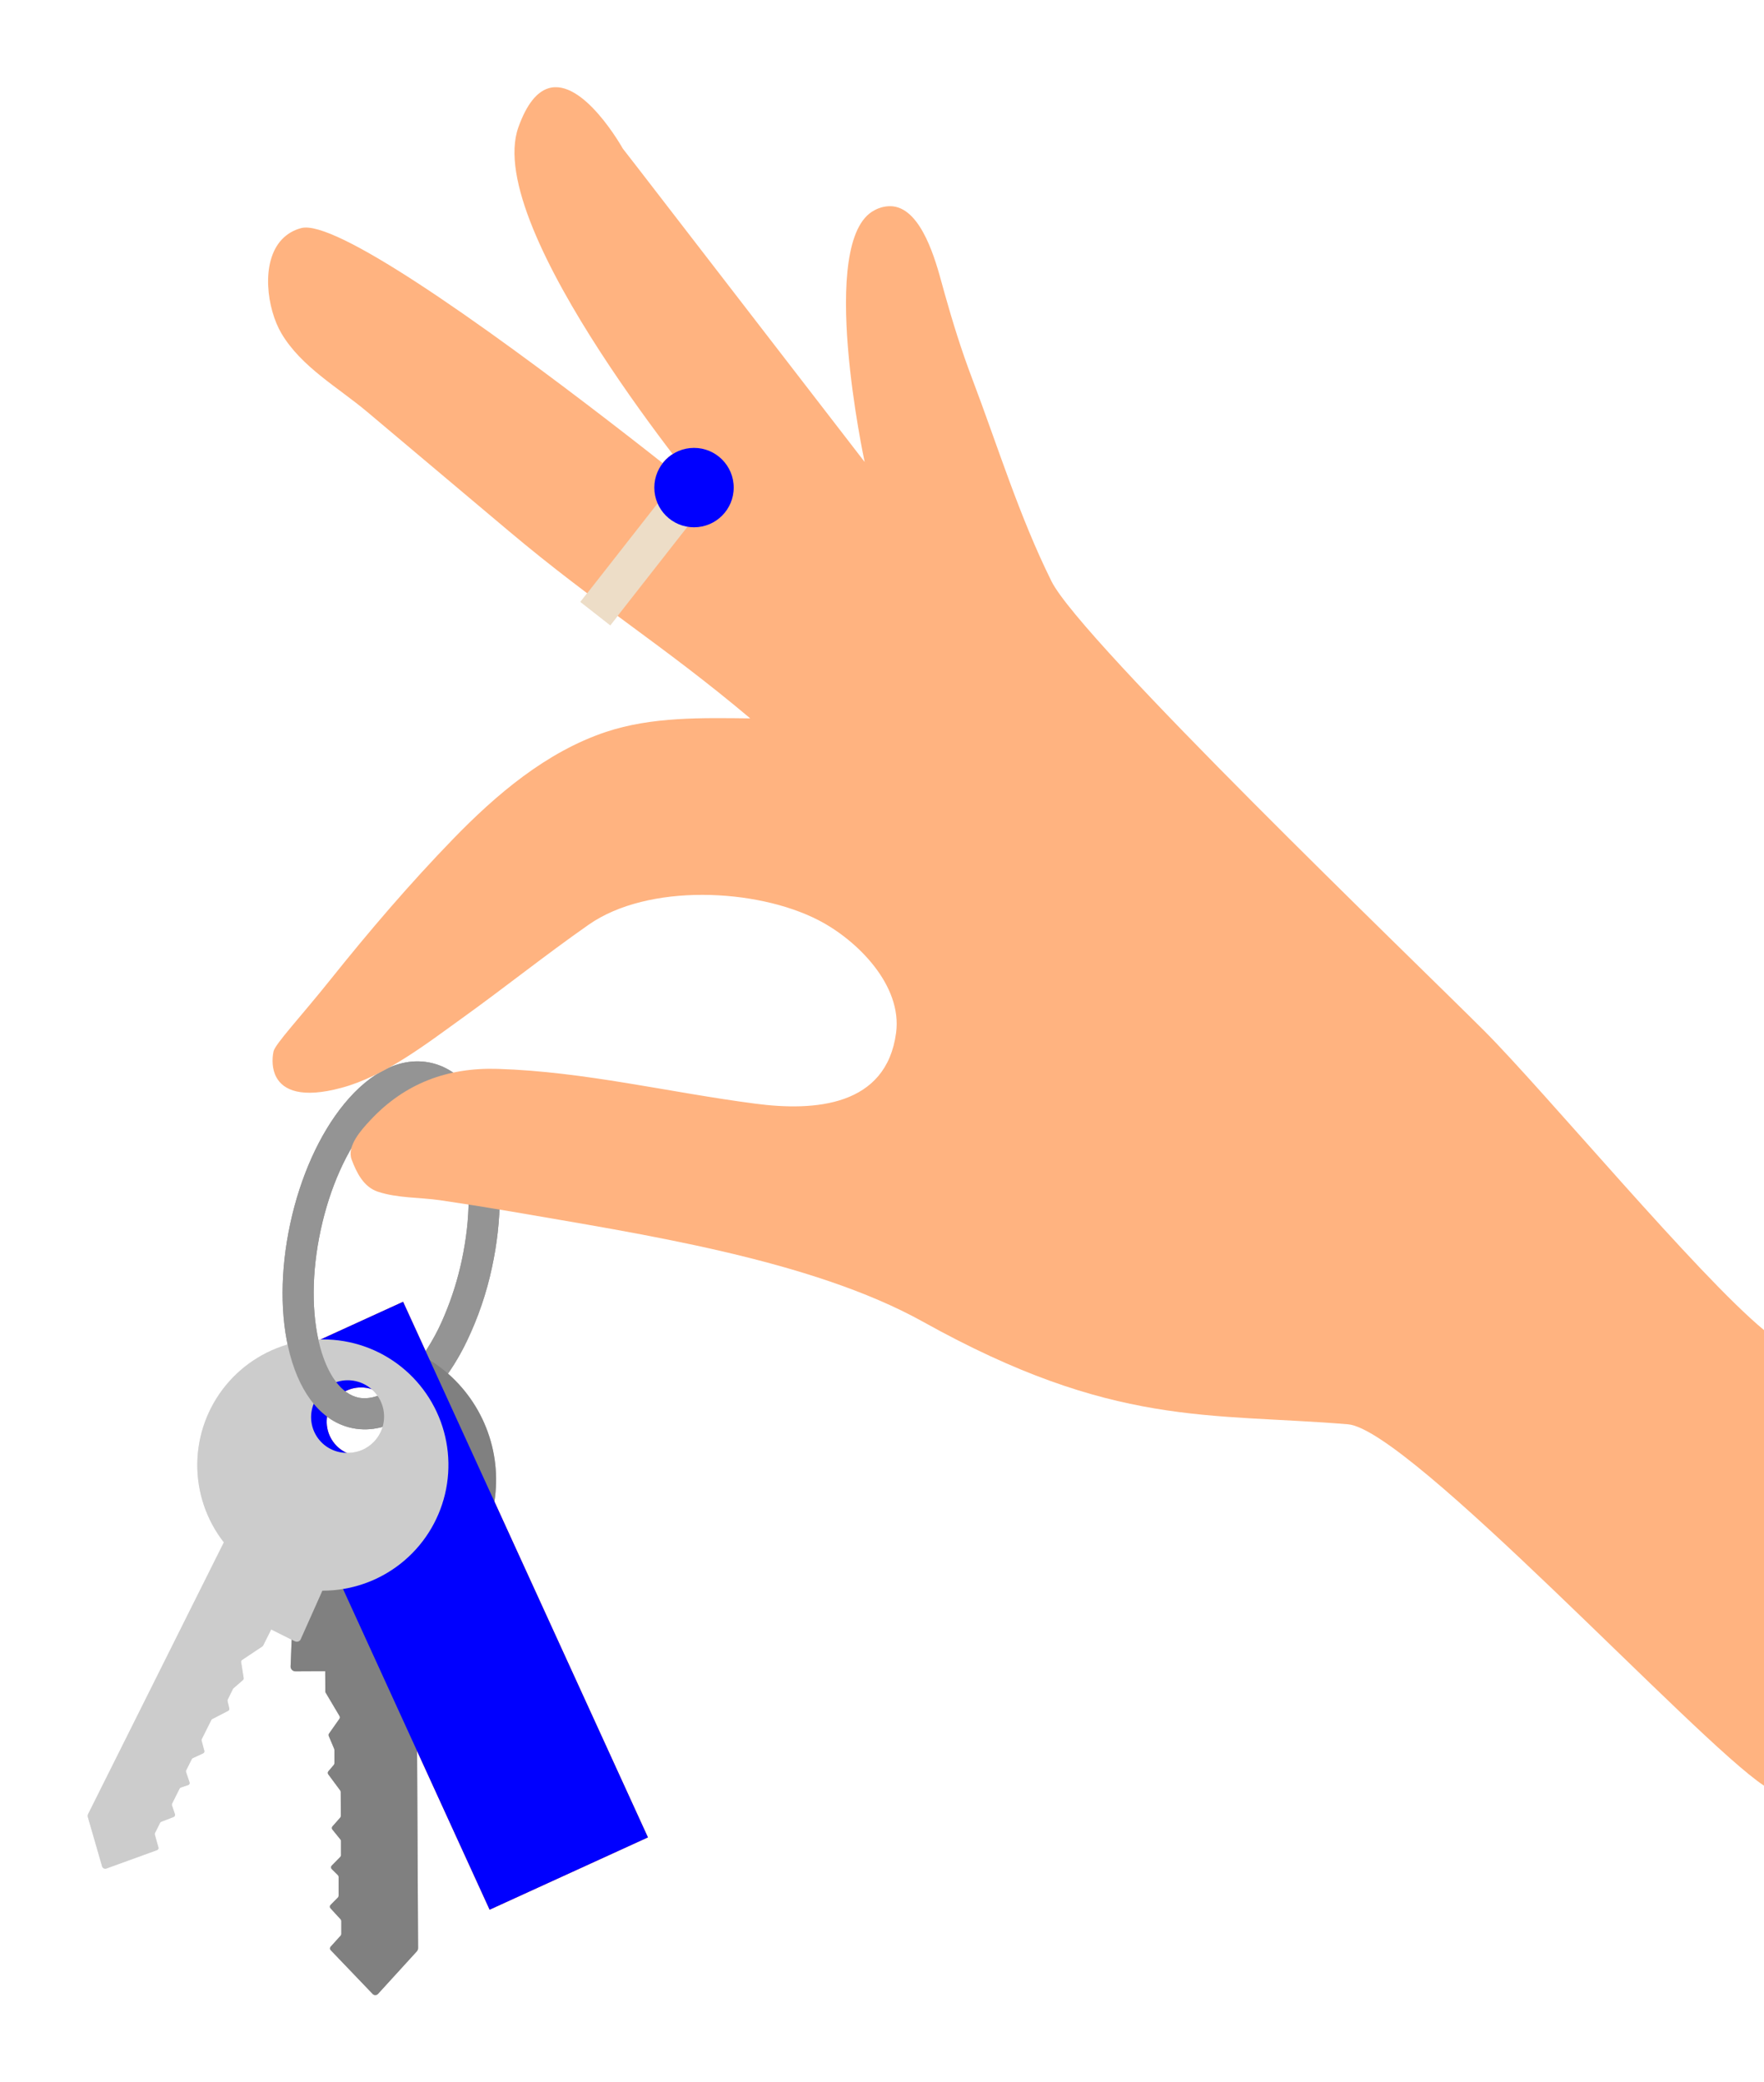 <?xml version="1.0" encoding="UTF-8" standalone="no"?>
<svg
   width="494"
   height="583"
   viewBox="0 0 494 583"
   fill="none"
   version="1.1"
   id="svg32"
   sodipodi:docname="hand-with-keys-ed6e1cf39649a690517999fc510538522f34b89cfcdc950a616318177c8afdce.svg"
   inkscape:version="1.2 (dc2aeda, 2022-05-15)"
   xmlns:inkscape="http://www.inkscape.org/namespaces/inkscape"
   xmlns:sodipodi="http://sodipodi.sourceforge.net/DTD/sodipodi-0.dtd"
   xmlns="http://www.w3.org/2000/svg"
   xmlns:svg="http://www.w3.org/2000/svg">
  <defs
     id="defs36" />
  <sodipodi:namedview
     id="namedview34"
     pagecolor="#ffffff"
     bordercolor="#999999"
     borderopacity="1"
     inkscape:showpageshadow="0"
     inkscape:pageopacity="0"
     inkscape:pagecheckerboard="0"
     inkscape:deskcolor="#d1d1d1"
     showgrid="false"
     inkscape:zoom="0.40480274"
     inkscape:cx="-69.169492"
     inkscape:cy="291.5"
     inkscape:window-width="1309"
     inkscape:window-height="456"
     inkscape:window-x="435"
     inkscape:window-y="25"
     inkscape:window-maximized="0"
     inkscape:current-layer="svg32" />
  <path
     d="M115.993 382.734C111.564 388.18 106.809 391.233 102.62 391.462L100.671 396.45L104.632 400.025C110.819 399.177 117.074 395.154 122.73 388.243C125.879 384.323 128.563 380.053 130.73 375.516L129.98 368.211H124.509C122.368 373.428 119.501 378.318 115.993 382.734Z"
     fill="#949494"
     id="path2" />
  <path
     d="M59.874 414.48C59.844 407.413 61.71 400.466 65.278 394.364C68.847 388.263 73.987 383.23 80.162 379.789C86.338 376.349 93.324 374.627 100.391 374.804C107.459 374.98 114.35 377.049 120.346 380.793C126.342 384.537 131.224 389.821 134.483 396.093C137.742 402.365 139.259 409.396 138.875 416.454C138.492 423.511 136.222 430.337 132.303 436.219C128.384 442.102 122.958 446.825 116.592 449.899L117.079 545.419C117.08 545.765 116.951 546.098 116.718 546.354L105.859 558.258C105.762 558.361 105.645 558.443 105.515 558.499C105.386 558.555 105.246 558.584 105.104 558.584C104.963 558.584 104.823 558.555 104.693 558.499C104.563 558.443 104.446 558.361 104.349 558.258L92.588 545.984C92.47 545.857 92.405 545.69 92.405 545.516C92.405 545.343 92.47 545.176 92.588 545.049L95.404 541.927C95.523 541.793 95.586 541.619 95.58 541.44V537.845C95.576 537.674 95.51 537.51 95.395 537.383L92.564 534.3C92.442 534.172 92.373 534.002 92.373 533.825C92.373 533.648 92.442 533.478 92.564 533.35L94.635 531.256C94.699 531.192 94.75 531.116 94.785 531.033C94.819 530.949 94.836 530.859 94.834 530.769V525.499C94.833 525.316 94.76 525.14 94.63 525.012L92.905 523.302C92.84 523.239 92.789 523.163 92.754 523.079C92.719 522.996 92.7 522.906 92.7 522.815C92.7 522.724 92.719 522.635 92.754 522.551C92.789 522.467 92.84 522.391 92.905 522.328L95.297 519.893C95.424 519.762 95.496 519.588 95.497 519.406V515.465C95.498 515.309 95.445 515.158 95.346 515.037L93.095 512.251C92.99 512.127 92.933 511.97 92.933 511.808C92.933 511.645 92.99 511.488 93.095 511.364L95.278 508.89C95.387 508.763 95.447 508.6 95.448 508.432L95.414 501.701C95.414 501.555 95.366 501.413 95.278 501.297L91.931 496.782C91.838 496.657 91.79 496.504 91.795 496.348C91.8 496.193 91.859 496.043 91.96 495.925L93.495 494.123C93.597 493.996 93.654 493.838 93.655 493.675V489.939C93.654 489.849 93.636 489.76 93.602 489.676L92.067 486.043C92.021 485.935 92.003 485.816 92.016 485.699C92.029 485.583 92.072 485.471 92.14 485.375L95.063 481.221C95.138 481.113 95.18 480.986 95.186 480.856C95.192 480.725 95.162 480.595 95.097 480.481L91.195 473.901C91.133 473.798 91.101 473.68 91.103 473.56L91.073 467.905L82.752 467.944C82.551 467.945 82.352 467.902 82.17 467.817C81.987 467.733 81.825 467.609 81.696 467.456C81.566 467.302 81.472 467.121 81.419 466.927C81.367 466.733 81.358 466.53 81.393 466.332L82.036 449.801C75.418 446.562 69.836 441.539 65.921 435.298C62.005 429.057 59.911 421.847 59.874 414.48ZM99.385 409.288C101.733 409.28 104.025 408.575 105.973 407.263C107.92 405.951 109.434 404.092 110.324 401.919C111.213 399.747 111.438 397.359 110.97 395.059C110.502 392.759 109.362 390.649 107.694 388.997C106.027 387.344 103.906 386.224 101.601 385.777C99.296 385.329 96.91 385.576 94.745 386.485C92.58 387.394 90.734 388.925 89.439 390.883C88.145 392.841 87.461 395.14 87.473 397.487C87.48 399.044 87.794 400.584 88.396 402.02C88.999 403.455 89.878 404.758 90.984 405.854C92.09 406.95 93.401 407.817 94.843 408.407C96.284 408.996 97.827 409.295 99.385 409.288Z"
     fill="#B5B5B5"
     id="path4" />
  <path
     d="M112.884 364.475L68.551 384.722L137.117 534.68L181.45 514.433L112.884 364.475ZM104.632 406.994C102.865 407.693 100.932 407.852 99.075 407.452C97.219 407.052 95.522 406.111 94.2 404.748C92.878 403.385 91.99 401.66 91.648 399.792C91.306 397.925 91.526 395.998 92.279 394.254C93.032 392.511 94.285 391.031 95.879 389.999C97.474 388.968 99.338 388.432 101.237 388.459C103.136 388.487 104.985 389.076 106.549 390.153C108.113 391.231 109.322 392.747 110.025 394.511C110.491 395.685 110.722 396.939 110.703 398.202C110.684 399.464 110.417 400.711 109.916 401.87C109.415 403.03 108.691 404.079 107.784 404.958C106.877 405.837 105.806 406.529 104.632 406.994Z"
     fill="#FF620F"
     id="path6" />
  <path
     d="M106.156 378.706C99.013 375.146 90.871 374.118 83.066 375.792C75.262 377.466 68.258 381.742 63.204 387.919C58.15 394.096 55.347 401.807 55.254 409.787C55.16 417.766 57.782 425.54 62.69 431.834L24.69 507.882C24.553 508.157 24.525 508.474 24.612 508.769L28.588 522.542C28.623 522.663 28.682 522.776 28.763 522.873C28.843 522.97 28.942 523.049 29.055 523.106C29.167 523.164 29.29 523.197 29.416 523.205C29.542 523.212 29.668 523.194 29.786 523.151L43.987 517.998C44.133 517.946 44.253 517.84 44.324 517.703C44.394 517.566 44.41 517.406 44.367 517.258L43.359 513.659C43.315 513.513 43.329 513.356 43.398 513.22L44.83 510.356C44.898 510.223 45.012 510.119 45.152 510.064L48.63 508.715C48.777 508.658 48.896 508.547 48.963 508.405C49.03 508.262 49.04 508.1 48.991 507.95L48.158 505.461C48.13 505.382 48.119 505.298 48.125 505.214C48.131 505.131 48.154 505.049 48.192 504.974L50.287 500.781C50.322 500.708 50.372 500.644 50.433 500.591C50.494 500.538 50.565 500.499 50.642 500.474L52.693 499.787C52.77 499.762 52.84 499.722 52.901 499.669C52.962 499.617 53.011 499.552 53.047 499.48C53.083 499.408 53.104 499.33 53.109 499.25C53.115 499.169 53.104 499.089 53.078 499.013L52.104 496.144C52.074 496.065 52.062 495.981 52.066 495.898C52.072 495.814 52.094 495.732 52.133 495.657L53.702 492.521C53.764 492.396 53.867 492.296 53.994 492.238L56.888 490.903C57.018 490.842 57.123 490.737 57.184 490.606C57.244 490.475 57.257 490.327 57.219 490.188L56.454 487.353C56.417 487.208 56.433 487.054 56.498 486.919L59.178 481.562C59.237 481.447 59.33 481.353 59.446 481.294L63.894 479.005C64.017 478.943 64.116 478.841 64.173 478.715C64.23 478.589 64.241 478.447 64.205 478.313L63.718 476.268C63.683 476.127 63.7 475.978 63.767 475.849L65.228 472.878C65.263 472.805 65.312 472.74 65.374 472.688L68.03 470.389C68.109 470.322 68.169 470.235 68.205 470.138C68.24 470.041 68.251 469.936 68.234 469.834L67.528 465.358C67.508 465.242 67.523 465.124 67.57 465.017C67.617 464.91 67.693 464.818 67.791 464.754L73.486 460.955C73.575 460.898 73.646 460.817 73.691 460.721L75.941 456.216L82.567 459.523C82.725 459.602 82.898 459.647 83.075 459.653C83.252 459.659 83.428 459.626 83.591 459.558C83.754 459.489 83.9 459.386 84.019 459.256C84.139 459.125 84.228 458.97 84.282 458.802L90.284 445.355C98.219 445.377 105.928 442.719 112.162 437.81C118.396 432.902 122.788 426.033 124.625 418.316C126.463 410.599 125.639 402.487 122.286 395.297C118.934 388.108 113.25 382.261 106.156 378.706ZM102.376 405.494C100.885 406.323 99.209 406.76 97.504 406.765C95.767 406.833 94.043 406.447 92.502 405.645C90.96 404.843 89.655 403.653 88.713 402.193C87.772 400.732 87.228 399.052 87.134 397.317C87.04 395.582 87.401 393.853 88.179 392.3C88.86 390.85 89.873 389.58 91.137 388.595C92.401 387.611 93.88 386.938 95.453 386.633C97.026 386.328 98.649 386.399 100.19 386.84C101.73 387.281 103.145 388.08 104.318 389.171C105.491 390.262 106.39 391.615 106.941 393.12C107.493 394.624 107.68 396.237 107.49 397.828C107.299 399.418 106.735 400.941 105.844 402.273C104.952 403.604 103.759 404.706 102.361 405.489L102.376 405.494Z"
     fill="#E1E1E1"
     id="path8" />
  <path
     d="M137.872 318.074C134.802 306.584 128.659 299.298 120.572 297.554C112.485 295.81 103.881 299.921 96.349 309.122C89.48 317.523 84.126 329.407 81.286 342.587C78.446 355.766 78.416 368.805 81.218 379.291C84.282 390.776 90.43 398.067 98.517 399.81C99.263 399.971 100.018 400.082 100.778 400.142C102.066 400.244 103.362 400.205 104.641 400.025L102.629 391.462C101.865 391.512 101.098 391.458 100.349 391.302C95.682 390.298 91.775 385.101 89.631 377.046C87.195 367.87 87.244 356.283 89.802 344.413C92.359 332.544 97.08 321.975 103.097 314.62C107.969 308.649 113.225 305.532 117.683 305.892C118.041 305.922 118.398 305.975 118.75 306.048C123.412 307.056 127.324 312.253 129.468 320.309C131.904 329.485 131.86 341.072 129.302 352.942C128.183 358.169 126.578 363.281 124.508 368.211L130.73 375.516C133.906 368.909 136.278 361.945 137.794 354.773C140.639 341.593 140.663 328.56 137.872 318.074Z"
     fill="#949494"
     id="path10" />
  <path
     d="M197.603 140.982L189.241 134.436L162.547 168.521L170.909 175.066L197.603 140.982Z"
     fill="#EDDDC7"
     id="path12" />
  <path
     d="M194.355 147.63C200.495 147.63 205.473 142.654 205.473 136.516C205.473 130.377 200.495 125.401 194.355 125.401C188.215 125.401 183.238 130.377 183.238 136.516C183.238 142.654 188.215 147.63 194.355 147.63Z"
     fill="#FF620F"
     id="path14" />
  <path
     d="M115.993 382.734C111.564 388.18 106.809 391.233 102.62 391.462L100.671 396.45L104.632 400.025C110.819 399.177 117.074 395.154 122.73 388.243C125.879 384.323 128.563 380.053 130.73 375.516L129.98 368.211H124.509C122.368 373.428 119.501 378.318 115.993 382.734Z"
     fill="#949494"
     id="path16" />
  <path
     d="M59.874 414.48C59.844 407.413 61.71 400.466 65.278 394.364C68.847 388.263 73.987 383.23 80.162 379.789C86.338 376.349 93.324 374.627 100.391 374.804C107.459 374.98 114.35 377.049 120.346 380.793C126.342 384.537 131.224 389.821 134.483 396.093C137.742 402.365 139.259 409.396 138.875 416.454C138.492 423.511 136.222 430.337 132.303 436.219C128.384 442.102 122.958 446.825 116.592 449.899L117.079 545.419C117.08 545.765 116.951 546.098 116.718 546.354L105.859 558.258C105.762 558.361 105.645 558.443 105.515 558.499C105.386 558.555 105.246 558.584 105.104 558.584C104.963 558.584 104.823 558.555 104.693 558.499C104.563 558.443 104.446 558.361 104.349 558.258L92.588 545.984C92.47 545.857 92.405 545.69 92.405 545.516C92.405 545.343 92.47 545.176 92.588 545.049L95.404 541.927C95.523 541.793 95.586 541.619 95.58 541.44V537.845C95.576 537.674 95.51 537.51 95.395 537.383L92.564 534.3C92.442 534.172 92.373 534.002 92.373 533.825C92.373 533.648 92.442 533.478 92.564 533.35L94.635 531.256C94.699 531.192 94.75 531.116 94.785 531.033C94.819 530.949 94.836 530.859 94.834 530.769V525.499C94.833 525.316 94.76 525.14 94.63 525.012L92.905 523.302C92.84 523.239 92.789 523.163 92.754 523.079C92.719 522.996 92.7 522.906 92.7 522.815C92.7 522.724 92.719 522.635 92.754 522.551C92.789 522.467 92.84 522.391 92.905 522.328L95.297 519.893C95.424 519.762 95.496 519.588 95.497 519.406V515.465C95.498 515.309 95.445 515.158 95.346 515.037L93.095 512.251C92.99 512.127 92.933 511.97 92.933 511.808C92.933 511.645 92.99 511.488 93.095 511.364L95.278 508.89C95.387 508.763 95.447 508.6 95.448 508.432L95.414 501.701C95.414 501.555 95.366 501.413 95.278 501.297L91.931 496.782C91.838 496.657 91.79 496.504 91.795 496.348C91.8 496.193 91.859 496.043 91.96 495.925L93.495 494.123C93.597 493.996 93.654 493.838 93.655 493.675V489.939C93.654 489.849 93.636 489.76 93.602 489.676L92.067 486.043C92.021 485.935 92.003 485.816 92.016 485.699C92.029 485.583 92.072 485.471 92.14 485.375L95.063 481.221C95.138 481.113 95.18 480.986 95.186 480.856C95.192 480.725 95.162 480.595 95.097 480.481L91.195 473.901C91.133 473.798 91.101 473.68 91.103 473.56L91.073 467.905L82.752 467.944C82.551 467.945 82.352 467.902 82.17 467.817C81.987 467.733 81.825 467.609 81.696 467.456C81.566 467.302 81.472 467.121 81.419 466.927C81.367 466.733 81.358 466.53 81.393 466.332L82.036 449.801C75.418 446.562 69.836 441.539 65.921 435.298C62.005 429.057 59.911 421.847 59.874 414.48ZM99.385 409.288C101.733 409.28 104.025 408.575 105.973 407.263C107.92 405.951 109.434 404.092 110.324 401.919C111.213 399.747 111.438 397.359 110.97 395.059C110.502 392.759 109.362 390.649 107.694 388.997C106.027 387.344 103.906 386.224 101.601 385.777C99.296 385.329 96.91 385.576 94.745 386.485C92.58 387.394 90.734 388.925 89.439 390.883C88.145 392.841 87.461 395.14 87.473 397.487C87.48 399.044 87.794 400.584 88.396 402.02C88.999 403.455 89.878 404.758 90.984 405.854C92.09 406.95 93.401 407.817 94.843 408.407C96.284 408.996 97.827 409.295 99.385 409.288Z"
     fill="#B5B5B5"
     id="path18"
     style="fill:#808080" />
  <path
     d="M112.884 364.475L68.551 384.722L137.117 534.68L181.45 514.433L112.884 364.475ZM104.632 406.994C102.865 407.693 100.932 407.852 99.075 407.452C97.219 407.052 95.522 406.111 94.2 404.748C92.878 403.385 91.99 401.66 91.648 399.792C91.306 397.925 91.526 395.998 92.279 394.254C93.032 392.511 94.285 391.031 95.879 389.999C97.474 388.968 99.338 388.432 101.237 388.459C103.136 388.487 104.985 389.076 106.549 390.153C108.113 391.231 109.322 392.747 110.025 394.511C110.491 395.685 110.722 396.939 110.703 398.202C110.684 399.464 110.417 400.711 109.916 401.87C109.415 403.03 108.691 404.079 107.784 404.958C106.877 405.837 105.806 406.529 104.632 406.994Z"
     fill="#FF620F"
     id="path20"
     style="fill:#0000ff" />
  <path
     d="M106.156 378.706C99.013 375.146 90.871 374.118 83.066 375.792C75.262 377.466 68.258 381.742 63.204 387.919C58.15 394.096 55.347 401.807 55.254 409.787C55.16 417.766 57.782 425.54 62.69 431.834L24.69 507.882C24.553 508.157 24.525 508.474 24.612 508.769L28.588 522.542C28.623 522.663 28.682 522.776 28.763 522.873C28.843 522.97 28.942 523.049 29.055 523.106C29.167 523.164 29.29 523.197 29.416 523.205C29.542 523.212 29.668 523.194 29.786 523.151L43.987 517.998C44.133 517.946 44.253 517.84 44.324 517.703C44.394 517.566 44.41 517.406 44.367 517.258L43.359 513.659C43.315 513.513 43.329 513.356 43.398 513.22L44.83 510.356C44.898 510.223 45.012 510.119 45.152 510.064L48.63 508.715C48.777 508.658 48.896 508.547 48.963 508.405C49.03 508.262 49.04 508.1 48.991 507.95L48.158 505.461C48.13 505.382 48.119 505.298 48.125 505.214C48.131 505.131 48.154 505.049 48.192 504.974L50.287 500.781C50.322 500.708 50.372 500.644 50.433 500.591C50.494 500.538 50.565 500.499 50.642 500.474L52.693 499.787C52.77 499.762 52.84 499.722 52.901 499.669C52.962 499.617 53.011 499.552 53.047 499.48C53.083 499.408 53.104 499.33 53.109 499.25C53.115 499.169 53.104 499.089 53.078 499.013L52.104 496.144C52.074 496.065 52.062 495.981 52.066 495.898C52.072 495.814 52.094 495.732 52.133 495.657L53.702 492.521C53.764 492.396 53.867 492.296 53.994 492.238L56.888 490.903C57.018 490.842 57.123 490.737 57.184 490.606C57.244 490.475 57.257 490.327 57.219 490.188L56.454 487.353C56.417 487.208 56.433 487.054 56.498 486.919L59.178 481.562C59.237 481.447 59.33 481.353 59.446 481.294L63.894 479.005C64.017 478.943 64.116 478.841 64.173 478.715C64.23 478.589 64.241 478.447 64.205 478.313L63.718 476.268C63.683 476.127 63.7 475.978 63.767 475.849L65.228 472.878C65.263 472.805 65.312 472.74 65.374 472.688L68.03 470.389C68.109 470.322 68.169 470.235 68.205 470.138C68.24 470.041 68.251 469.936 68.234 469.834L67.528 465.358C67.508 465.242 67.523 465.124 67.57 465.017C67.617 464.91 67.693 464.818 67.791 464.754L73.486 460.955C73.575 460.898 73.646 460.817 73.691 460.721L75.941 456.216L82.567 459.523C82.725 459.602 82.898 459.647 83.075 459.653C83.252 459.659 83.428 459.626 83.591 459.558C83.754 459.489 83.9 459.386 84.019 459.256C84.139 459.125 84.228 458.97 84.282 458.802L90.284 445.355C98.219 445.377 105.928 442.719 112.162 437.81C118.396 432.902 122.788 426.033 124.625 418.316C126.463 410.599 125.639 402.487 122.286 395.297C118.934 388.108 113.25 382.261 106.156 378.706ZM102.376 405.494C100.885 406.323 99.209 406.76 97.504 406.765C95.767 406.833 94.043 406.447 92.502 405.645C90.96 404.843 89.655 403.653 88.713 402.193C87.772 400.732 87.228 399.052 87.134 397.317C87.04 395.582 87.401 393.853 88.179 392.3C88.86 390.85 89.873 389.58 91.137 388.595C92.401 387.611 93.88 386.938 95.453 386.633C97.026 386.328 98.649 386.399 100.19 386.84C101.73 387.281 103.145 388.08 104.318 389.171C105.491 390.262 106.39 391.615 106.941 393.12C107.493 394.624 107.68 396.237 107.49 397.828C107.299 399.418 106.735 400.941 105.844 402.273C104.952 403.604 103.759 404.706 102.361 405.489L102.376 405.494Z"
     fill="#E1E1E1"
     id="path22"
     style="fill:#cccccc" />
  <path
     d="M137.872 318.074C134.802 306.584 128.659 299.298 120.572 297.554C112.485 295.81 103.881 299.921 96.349 309.122C89.48 317.523 84.126 329.407 81.286 342.587C78.446 355.766 78.416 368.805 81.218 379.291C84.282 390.776 90.43 398.067 98.517 399.81C99.263 399.971 100.018 400.082 100.778 400.142C102.066 400.244 103.362 400.205 104.641 400.025L102.629 391.462C101.865 391.512 101.098 391.458 100.349 391.302C95.682 390.298 91.775 385.101 89.631 377.046C87.195 367.87 87.244 356.283 89.802 344.413C92.359 332.544 97.08 321.975 103.097 314.62C107.969 308.649 113.225 305.532 117.683 305.892C118.041 305.922 118.398 305.975 118.75 306.048C123.412 307.056 127.324 312.253 129.468 320.309C131.904 329.485 131.86 341.072 129.302 352.942C128.183 358.169 126.578 363.281 124.508 368.211L130.73 375.516C133.906 368.909 136.278 361.945 137.794 354.773C140.639 341.593 140.663 328.56 137.872 318.074Z"
     fill="#949494"
     id="path24" />
  <path
     d="M494 372.399C475.458 357.125 432.567 305.547 415.627 288.587C396.564 269.515 302.758 179.444 294.461 162.738C285.39 144.469 279.417 124.899 272.202 105.88C269.196 97.946 266.843 90.338 264.563 82.253C264.316 81.367 264.069 80.474 263.822 79.574C262.059 73.121 258.181 58.719 250.074 57.769C248.28 57.604 246.478 57.986 244.905 58.865C228.711 67.145 242.143 129.346 242.143 129.346L178.795 47.244L174.41 41.599C174.41 41.599 163.293 21.63 153.515 24.742C150.48 25.716 147.571 28.911 145.17 35.642C135.036 64.028 198.584 140.037 198.584 140.037C198.584 140.037 150.777 101.209 116.47 78.936C101.455 69.195 89.027 62.61 84.355 63.862C82.278 64.389 80.394 65.495 78.923 67.052C72.916 73.457 74.782 86.534 78.816 93.353C84.413 102.778 94.674 108.452 102.848 115.329L142.451 148.658C167.219 169.503 185.323 180.292 210.101 201.133C196.669 200.982 182.507 200.646 169.665 204.936C152.96 210.518 138.943 222.47 126.861 234.929C114.779 247.388 103.428 260.655 92.584 274.215C84.111 284.808 77.023 292.309 76.589 294.417C76.156 296.526 76.156 299.351 77.408 301.636C79.357 305.215 84.418 307.602 95.667 304.558C107.749 301.314 119.335 292.318 129.283 285.163C141.555 276.348 152.594 267.474 164.847 258.902C181.474 247.271 211.806 248.674 229.189 257.621C240.126 263.246 252.719 275.91 250.946 289.172C248.218 309.721 228.244 311.226 211.436 308.995C187.432 305.868 163.692 300.023 139.431 299.268C125.351 298.825 113.328 303.282 103.633 313.714C101.226 316.306 97.056 320.85 98.474 324.649C99.857 328.336 101.83 332.315 105.781 333.64C111.228 335.471 117.605 335.227 123.286 336.046C129.924 337.02 136.548 338.072 143.158 339.202C179.238 345.465 227.026 352.557 258.546 370.1C311.795 399.742 338.502 395.544 377.471 398.773C394.703 400.195 475.078 487.494 494 499.953V372.399Z"
     fill="#CF8640"
     id="path26"
     style="fill:#ffb380" />
  <path
     d="M197.603 140.982L189.241 134.436L162.547 168.521L170.909 175.066L197.603 140.982Z"
     fill="#EDDDC7"
     id="path28" />
  <path
     d="M194.355 147.63C200.495 147.63 205.473 142.654 205.473 136.516C205.473 130.377 200.495 125.401 194.355 125.401C188.215 125.401 183.238 130.377 183.238 136.516C183.238 142.654 188.215 147.63 194.355 147.63Z"
     fill="#FF620F"
     id="path30"
     style="fill:#0000ff" />
</svg>
